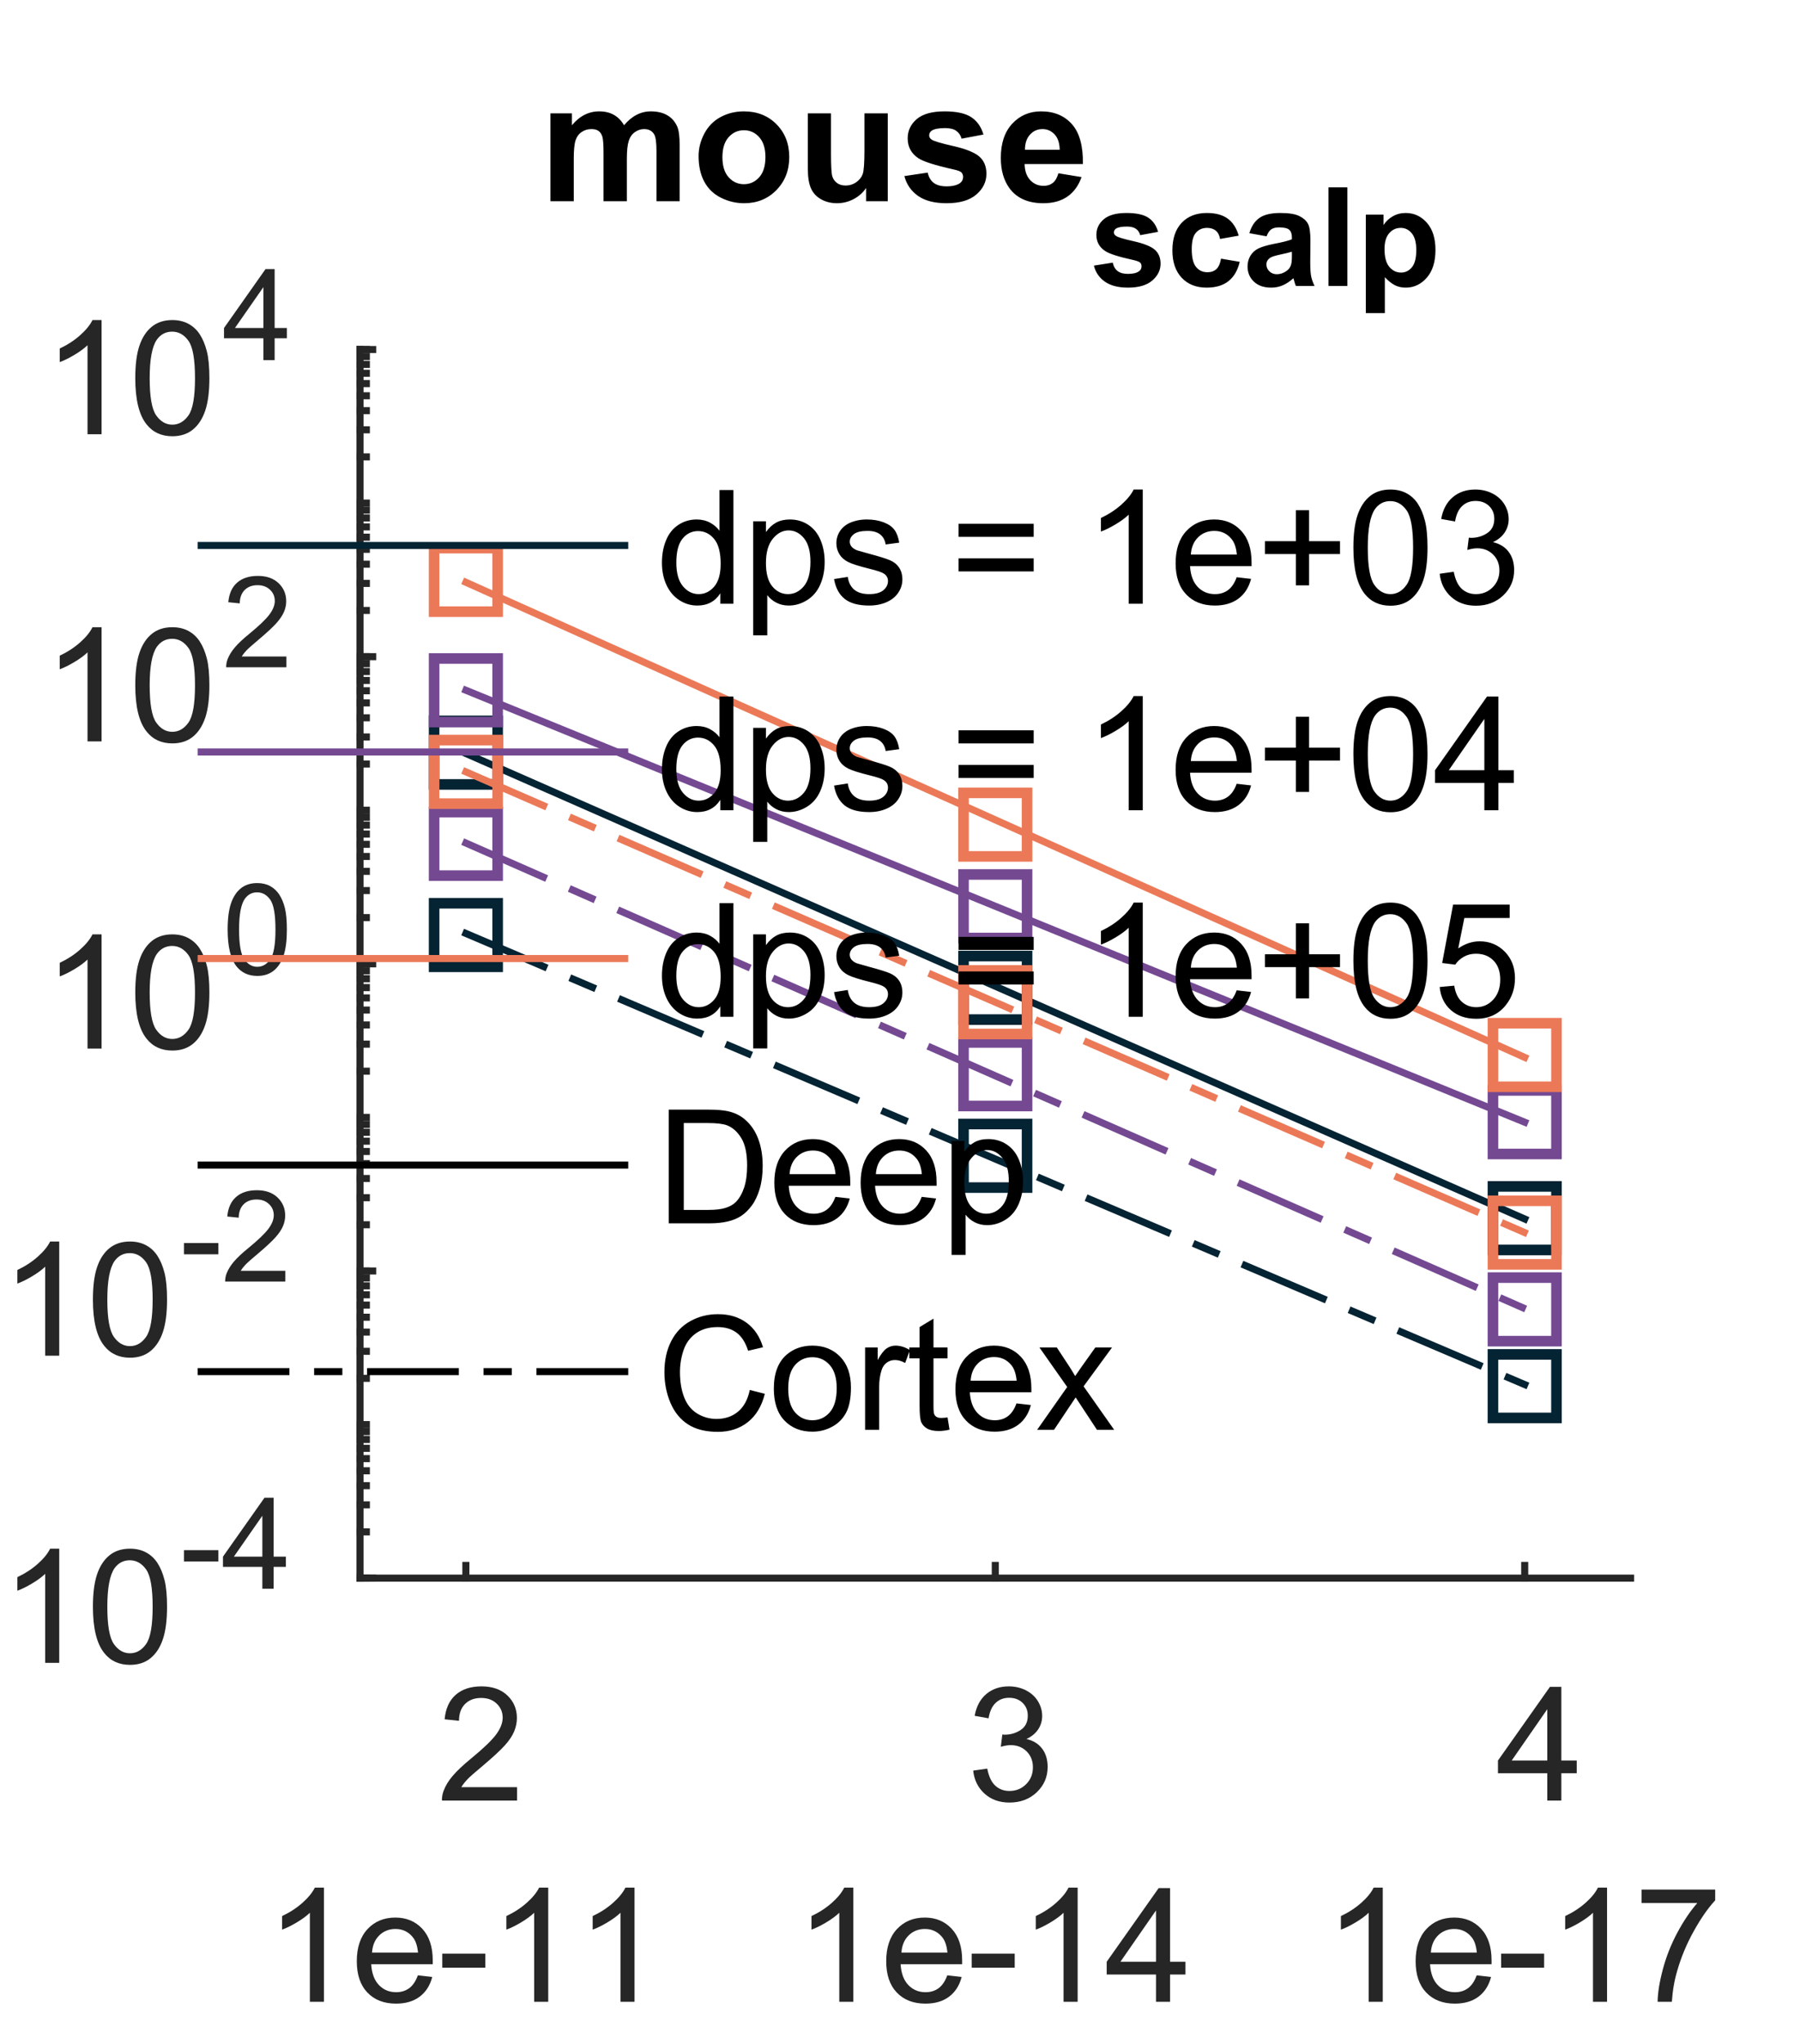 <?xml version="1.0"?>
<!DOCTYPE svg PUBLIC '-//W3C//DTD SVG 1.0//EN'
          'http://www.w3.org/TR/2001/REC-SVG-20010904/DTD/svg10.dtd'>
<svg xmlns:xlink="http://www.w3.org/1999/xlink" style="fill-opacity:1; color-rendering:auto; color-interpolation:auto; text-rendering:auto; stroke:black; stroke-linecap:square; stroke-miterlimit:10; shape-rendering:auto; stroke-opacity:1; fill:black; stroke-dasharray:none; font-weight:normal; stroke-width:1; font-family:'Dialog'; font-style:normal; stroke-linejoin:miter; font-size:12px; stroke-dashoffset:0; image-rendering:auto;" width="170" height="193" xmlns="http://www.w3.org/2000/svg"
><rect width="100%" height="100%" fill="#808080" stroke="none"/><!--Generated by the Batik Graphics2D SVG Generator--><defs id="genericDefs"
  /><g
  ><defs id="defs1"
    ><clipPath clipPathUnits="userSpaceOnUse" id="clipPath1"
      ><path d="M0 0 L170 0 L170 193 L0 193 L0 0 Z"
      /></clipPath
    ></defs
    ><g style="fill:white; stroke:white;"
    ><rect x="0" y="0" width="170" style="clip-path:url(#clipPath1); stroke:none;" height="193"
    /></g
    ><g style="fill:white; text-rendering:optimizeSpeed; color-rendering:optimizeSpeed; image-rendering:optimizeSpeed; shape-rendering:crispEdges; stroke:white; color-interpolation:sRGB;"
    ><rect x="0" width="170" height="193" y="0" style="stroke:none;"
      /><path style="stroke:none;" d="M34 149 L154 149 L154 33 L34 33 Z"
    /></g
    ><g style="fill:rgb(38,38,38); text-rendering:geometricPrecision; image-rendering:optimizeQuality; color-rendering:optimizeQuality; stroke-linejoin:round; stroke:rgb(38,38,38); color-interpolation:linearRGB; stroke-width:0.667;"
    ><line y2="149" style="fill:none;" x1="34" x2="154" y1="149"
      /><line y2="147.8" style="fill:none;" x1="44" x2="44" y1="149"
      /><line y2="147.8" style="fill:none;" x1="94" x2="94" y1="149"
      /><line y2="147.8" style="fill:none;" x1="144" x2="144" y1="149"
    /></g
    ><g transform="translate(25,170)" style="font-size:14.667px; fill:rgb(38,38,38); text-rendering:geometricPrecision; image-rendering:optimizeQuality; color-rendering:optimizeQuality; font-family:'SansSerif'; stroke:rgb(38,38,38); color-interpolation:linearRGB;"
    ><path style="stroke:none;" d="M23.835 -1.266 L23.835 0 L16.741 0 Q16.725 -0.469 16.897 -0.922 Q17.163 -1.641 17.765 -2.344 Q18.366 -3.047 19.491 -3.969 Q21.241 -5.406 21.858 -6.242 Q22.475 -7.078 22.475 -7.828 Q22.475 -8.609 21.913 -9.148 Q21.35 -9.688 20.444 -9.688 Q19.491 -9.688 18.921 -9.117 Q18.35 -8.547 18.35 -7.531 L16.991 -7.672 Q17.132 -9.188 18.038 -9.984 Q18.944 -10.781 20.475 -10.781 Q22.022 -10.781 22.921 -9.922 Q23.819 -9.062 23.819 -7.797 Q23.819 -7.156 23.561 -6.531 Q23.303 -5.906 22.686 -5.219 Q22.069 -4.531 20.647 -3.328 Q19.46 -2.344 19.124 -1.984 Q18.788 -1.625 18.569 -1.266 L23.835 -1.266 Z"
    /></g
    ><g transform="translate(25,189)" style="font-size:14.667px; fill:rgb(38,38,38); text-rendering:geometricPrecision; image-rendering:optimizeQuality; color-rendering:optimizeQuality; font-family:'SansSerif'; stroke:rgb(38,38,38); color-interpolation:linearRGB;"
    ><path style="stroke:none;" d="M5.594 0 L4.266 0 L4.266 -8.406 Q3.797 -7.953 3.023 -7.492 Q2.25 -7.031 1.641 -6.812 L1.641 -8.094 Q2.734 -8.609 3.562 -9.344 Q4.391 -10.078 4.734 -10.781 L5.594 -10.781 L5.594 0 ZM14.464 -2.5 L15.823 -2.344 Q15.511 -1.141 14.636 -0.484 Q13.761 0.172 12.401 0.172 Q10.698 0.172 9.698 -0.875 Q8.698 -1.922 8.698 -3.828 Q8.698 -5.781 9.714 -6.867 Q10.729 -7.953 12.339 -7.953 Q13.901 -7.953 14.886 -6.891 Q15.87 -5.828 15.87 -3.906 Q15.87 -3.781 15.87 -3.547 L10.057 -3.547 Q10.136 -2.266 10.784 -1.586 Q11.432 -0.906 12.417 -0.906 Q13.136 -0.906 13.651 -1.289 Q14.167 -1.672 14.464 -2.5 ZM10.136 -4.641 L14.479 -4.641 Q14.386 -5.625 13.979 -6.109 Q13.354 -6.875 12.354 -6.875 Q11.432 -6.875 10.815 -6.266 Q10.198 -5.656 10.136 -4.641 ZM16.771 -3.219 L16.771 -4.547 L20.834 -4.547 L20.834 -3.219 L16.771 -3.219 ZM26.777 0 L25.448 0 L25.448 -8.406 Q24.98 -7.953 24.206 -7.492 Q23.433 -7.031 22.823 -6.812 L22.823 -8.094 Q23.917 -8.609 24.745 -9.344 Q25.573 -10.078 25.917 -10.781 L26.777 -10.781 L26.777 0 ZM34.928 0 L33.6 0 L33.6 -8.406 Q33.131 -7.953 32.357 -7.492 Q31.584 -7.031 30.975 -6.812 L30.975 -8.094 Q32.068 -8.609 32.897 -9.344 Q33.725 -10.078 34.068 -10.781 L34.928 -10.781 L34.928 0 Z"
    /></g
    ><g transform="translate(75,170)" style="font-size:14.667px; fill:rgb(38,38,38); text-rendering:geometricPrecision; image-rendering:optimizeQuality; color-rendering:optimizeQuality; font-family:'SansSerif'; stroke:rgb(38,38,38); color-interpolation:linearRGB;"
    ><path style="stroke:none;" d="M16.913 -2.828 L18.241 -3.016 Q18.46 -1.891 19.007 -1.398 Q19.553 -0.906 20.335 -0.906 Q21.272 -0.906 21.913 -1.547 Q22.553 -2.188 22.553 -3.141 Q22.553 -4.047 21.96 -4.641 Q21.366 -5.234 20.444 -5.234 Q20.069 -5.234 19.522 -5.078 L19.663 -6.234 Q19.803 -6.219 19.882 -6.219 Q20.725 -6.219 21.397 -6.664 Q22.069 -7.109 22.069 -8.016 Q22.069 -8.75 21.577 -9.227 Q21.085 -9.703 20.303 -9.703 Q19.538 -9.703 19.03 -9.219 Q18.522 -8.734 18.366 -7.766 L17.053 -8 Q17.288 -9.328 18.147 -10.055 Q19.007 -10.781 20.272 -10.781 Q21.163 -10.781 21.897 -10.406 Q22.632 -10.031 23.03 -9.375 Q23.428 -8.719 23.428 -7.984 Q23.428 -7.297 23.053 -6.727 Q22.678 -6.156 21.944 -5.812 Q22.897 -5.594 23.421 -4.906 Q23.944 -4.219 23.944 -3.172 Q23.944 -1.766 22.921 -0.789 Q21.897 0.188 20.335 0.188 Q18.913 0.188 17.983 -0.656 Q17.053 -1.5 16.913 -2.828 Z"
    /></g
    ><g transform="translate(75,189)" style="font-size:14.667px; fill:rgb(38,38,38); text-rendering:geometricPrecision; image-rendering:optimizeQuality; color-rendering:optimizeQuality; font-family:'SansSerif'; stroke:rgb(38,38,38); color-interpolation:linearRGB;"
    ><path style="stroke:none;" d="M5.594 0 L4.266 0 L4.266 -8.406 Q3.797 -7.953 3.023 -7.492 Q2.25 -7.031 1.641 -6.812 L1.641 -8.094 Q2.734 -8.609 3.562 -9.344 Q4.391 -10.078 4.734 -10.781 L5.594 -10.781 L5.594 0 ZM14.464 -2.5 L15.823 -2.344 Q15.511 -1.141 14.636 -0.484 Q13.761 0.172 12.401 0.172 Q10.698 0.172 9.698 -0.875 Q8.698 -1.922 8.698 -3.828 Q8.698 -5.781 9.714 -6.867 Q10.729 -7.953 12.339 -7.953 Q13.901 -7.953 14.886 -6.891 Q15.87 -5.828 15.87 -3.906 Q15.87 -3.781 15.87 -3.547 L10.057 -3.547 Q10.136 -2.266 10.784 -1.586 Q11.432 -0.906 12.417 -0.906 Q13.136 -0.906 13.651 -1.289 Q14.167 -1.672 14.464 -2.5 ZM10.136 -4.641 L14.479 -4.641 Q14.386 -5.625 13.979 -6.109 Q13.354 -6.875 12.354 -6.875 Q11.432 -6.875 10.815 -6.266 Q10.198 -5.656 10.136 -4.641 ZM16.771 -3.219 L16.771 -4.547 L20.834 -4.547 L20.834 -3.219 L16.771 -3.219 ZM26.777 0 L25.448 0 L25.448 -8.406 Q24.98 -7.953 24.206 -7.492 Q23.433 -7.031 22.823 -6.812 L22.823 -8.094 Q23.917 -8.609 24.745 -9.344 Q25.573 -10.078 25.917 -10.781 L26.777 -10.781 L26.777 0 ZM34.178 0 L34.178 -2.578 L29.521 -2.578 L29.521 -3.781 L34.428 -10.734 L35.506 -10.734 L35.506 -3.781 L36.959 -3.781 L36.959 -2.578 L35.506 -2.578 L35.506 0 L34.178 0 ZM34.178 -3.781 L34.178 -8.625 L30.818 -3.781 L34.178 -3.781 Z"
    /></g
    ><g transform="translate(125,170)" style="font-size:14.667px; fill:rgb(38,38,38); text-rendering:geometricPrecision; image-rendering:optimizeQuality; color-rendering:optimizeQuality; font-family:'SansSerif'; stroke:rgb(38,38,38); color-interpolation:linearRGB;"
    ><path style="stroke:none;" d="M21.132 0 L21.132 -2.578 L16.475 -2.578 L16.475 -3.781 L21.382 -10.734 L22.46 -10.734 L22.46 -3.781 L23.913 -3.781 L23.913 -2.578 L22.46 -2.578 L22.46 0 L21.132 0 ZM21.132 -3.781 L21.132 -8.625 L17.772 -3.781 L21.132 -3.781 Z"
    /></g
    ><g transform="translate(125,189)" style="font-size:14.667px; fill:rgb(38,38,38); text-rendering:geometricPrecision; image-rendering:optimizeQuality; color-rendering:optimizeQuality; font-family:'SansSerif'; stroke:rgb(38,38,38); color-interpolation:linearRGB;"
    ><path style="stroke:none;" d="M5.594 0 L4.266 0 L4.266 -8.406 Q3.797 -7.953 3.023 -7.492 Q2.25 -7.031 1.641 -6.812 L1.641 -8.094 Q2.734 -8.609 3.562 -9.344 Q4.391 -10.078 4.734 -10.781 L5.594 -10.781 L5.594 0 ZM14.464 -2.5 L15.823 -2.344 Q15.511 -1.141 14.636 -0.484 Q13.761 0.172 12.401 0.172 Q10.698 0.172 9.698 -0.875 Q8.698 -1.922 8.698 -3.828 Q8.698 -5.781 9.714 -6.867 Q10.729 -7.953 12.339 -7.953 Q13.901 -7.953 14.886 -6.891 Q15.87 -5.828 15.87 -3.906 Q15.87 -3.781 15.87 -3.547 L10.057 -3.547 Q10.136 -2.266 10.784 -1.586 Q11.432 -0.906 12.417 -0.906 Q13.136 -0.906 13.651 -1.289 Q14.167 -1.672 14.464 -2.5 ZM10.136 -4.641 L14.479 -4.641 Q14.386 -5.625 13.979 -6.109 Q13.354 -6.875 12.354 -6.875 Q11.432 -6.875 10.815 -6.266 Q10.198 -5.656 10.136 -4.641 ZM16.771 -3.219 L16.771 -4.547 L20.834 -4.547 L20.834 -3.219 L16.771 -3.219 ZM26.777 0 L25.448 0 L25.448 -8.406 Q24.98 -7.953 24.206 -7.492 Q23.433 -7.031 22.823 -6.812 L22.823 -8.094 Q23.917 -8.609 24.745 -9.344 Q25.573 -10.078 25.917 -10.781 L26.777 -10.781 L26.777 0 ZM30.037 -9.328 L30.037 -10.594 L36.99 -10.594 L36.99 -9.578 Q35.975 -8.484 34.967 -6.672 Q33.959 -4.859 33.412 -2.953 Q33.006 -1.609 32.897 0 L31.553 0 Q31.568 -1.266 32.045 -3.062 Q32.522 -4.859 33.412 -6.523 Q34.303 -8.188 35.303 -9.328 L30.037 -9.328 Z"
    /></g
    ><g style="fill:rgb(38,38,38); text-rendering:geometricPrecision; image-rendering:optimizeQuality; color-rendering:optimizeQuality; stroke-linejoin:round; stroke:rgb(38,38,38); color-interpolation:linearRGB; stroke-width:0.667;"
    ><line y2="33" style="fill:none;" x1="34" x2="34" y1="149"
      /><line y2="149" style="fill:none;" x1="34" x2="35.2" y1="149"
      /><line y2="120" style="fill:none;" x1="34" x2="35.2" y1="120"
      /><line y2="91" style="fill:none;" x1="34" x2="35.2" y1="91"
      /><line y2="62" style="fill:none;" x1="34" x2="35.2" y1="62"
      /><line y2="33" style="fill:none;" x1="34" x2="35.2" y1="33"
      /><line y2="149" style="fill:none;" x1="34" x2="34.6" y1="149"
      /><line y2="144.635" style="fill:none;" x1="34" x2="34.6" y1="144.635"
      /><line y2="142.082" style="fill:none;" x1="34" x2="34.6" y1="142.082"
      /><line y2="140.27" style="fill:none;" x1="34" x2="34.6" y1="140.27"
      /><line y2="138.865" style="fill:none;" x1="34" x2="34.6" y1="138.865"
      /><line y2="137.717" style="fill:none;" x1="34" x2="34.6" y1="137.717"
      /><line y2="136.746" style="fill:none;" x1="34" x2="34.6" y1="136.746"
      /><line y2="135.905" style="fill:none;" x1="34" x2="34.6" y1="135.905"
      /><line y2="135.163" style="fill:none;" x1="34" x2="34.6" y1="135.163"
      /><line y2="134.5" style="fill:none;" x1="34" x2="34.6" y1="134.5"
      /><line y2="130.135" style="fill:none;" x1="34" x2="34.6" y1="130.135"
      /><line y2="127.582" style="fill:none;" x1="34" x2="34.6" y1="127.582"
      /><line y2="125.77" style="fill:none;" x1="34" x2="34.6" y1="125.77"
      /><line y2="124.365" style="fill:none;" x1="34" x2="34.6" y1="124.365"
      /><line y2="123.217" style="fill:none;" x1="34" x2="34.6" y1="123.217"
      /><line y2="122.246" style="fill:none;" x1="34" x2="34.6" y1="122.246"
      /><line y2="121.405" style="fill:none;" x1="34" x2="34.6" y1="121.405"
      /><line y2="120.663" style="fill:none;" x1="34" x2="34.6" y1="120.663"
      /><line y2="120" style="fill:none;" x1="34" x2="34.6" y1="120"
      /><line y2="115.635" style="fill:none;" x1="34" x2="34.6" y1="115.635"
      /><line y2="113.082" style="fill:none;" x1="34" x2="34.6" y1="113.082"
      /><line y2="111.27" style="fill:none;" x1="34" x2="34.6" y1="111.27"
      /><line y2="109.865" style="fill:none;" x1="34" x2="34.6" y1="109.865"
      /><line y2="108.717" style="fill:none;" x1="34" x2="34.6" y1="108.717"
      /><line y2="107.746" style="fill:none;" x1="34" x2="34.6" y1="107.746"
      /><line y2="106.905" style="fill:none;" x1="34" x2="34.6" y1="106.905"
      /><line y2="106.163" style="fill:none;" x1="34" x2="34.6" y1="106.163"
      /><line y2="105.5" style="fill:none;" x1="34" x2="34.6" y1="105.5"
      /><line y2="101.135" style="fill:none;" x1="34" x2="34.6" y1="101.135"
      /><line y2="98.582" style="fill:none;" x1="34" x2="34.6" y1="98.582"
      /><line y2="96.77" style="fill:none;" x1="34" x2="34.6" y1="96.77"
      /><line y2="95.365" style="fill:none;" x1="34" x2="34.6" y1="95.365"
      /><line y2="94.217" style="fill:none;" x1="34" x2="34.6" y1="94.217"
      /><line y2="93.246" style="fill:none;" x1="34" x2="34.6" y1="93.246"
      /><line y2="92.405" style="fill:none;" x1="34" x2="34.6" y1="92.405"
      /><line y2="91.663" style="fill:none;" x1="34" x2="34.6" y1="91.663"
      /><line y2="91" style="fill:none;" x1="34" x2="34.6" y1="91"
      /><line y2="86.635" style="fill:none;" x1="34" x2="34.6" y1="86.635"
      /><line y2="84.082" style="fill:none;" x1="34" x2="34.6" y1="84.082"
      /><line y2="82.27" style="fill:none;" x1="34" x2="34.6" y1="82.27"
      /><line y2="80.865" style="fill:none;" x1="34" x2="34.6" y1="80.865"
      /><line y2="79.717" style="fill:none;" x1="34" x2="34.6" y1="79.717"
      /><line y2="78.746" style="fill:none;" x1="34" x2="34.6" y1="78.746"
      /><line y2="77.905" style="fill:none;" x1="34" x2="34.6" y1="77.905"
      /><line y2="77.163" style="fill:none;" x1="34" x2="34.6" y1="77.163"
      /><line y2="76.5" style="fill:none;" x1="34" x2="34.6" y1="76.5"
      /><line y2="72.135" style="fill:none;" x1="34" x2="34.6" y1="72.135"
      /><line y2="69.582" style="fill:none;" x1="34" x2="34.6" y1="69.582"
      /><line y2="67.77" style="fill:none;" x1="34" x2="34.6" y1="67.77"
      /><line y2="66.365" style="fill:none;" x1="34" x2="34.6" y1="66.365"
      /><line y2="65.217" style="fill:none;" x1="34" x2="34.6" y1="65.217"
      /><line y2="64.246" style="fill:none;" x1="34" x2="34.6" y1="64.246"
      /><line y2="63.405" style="fill:none;" x1="34" x2="34.6" y1="63.405"
      /><line y2="62.663" style="fill:none;" x1="34" x2="34.6" y1="62.663"
      /><line y2="62" style="fill:none;" x1="34" x2="34.6" y1="62"
      /><line y2="57.635" style="fill:none;" x1="34" x2="34.6" y1="57.635"
      /><line y2="55.082" style="fill:none;" x1="34" x2="34.6" y1="55.082"
      /><line y2="53.27" style="fill:none;" x1="34" x2="34.6" y1="53.27"
      /><line y2="51.865" style="fill:none;" x1="34" x2="34.6" y1="51.865"
      /><line y2="50.717" style="fill:none;" x1="34" x2="34.6" y1="50.717"
      /><line y2="49.746" style="fill:none;" x1="34" x2="34.6" y1="49.746"
      /><line y2="48.905" style="fill:none;" x1="34" x2="34.6" y1="48.905"
      /><line y2="48.163" style="fill:none;" x1="34" x2="34.6" y1="48.163"
      /><line y2="47.5" style="fill:none;" x1="34" x2="34.6" y1="47.5"
      /><line y2="43.135" style="fill:none;" x1="34" x2="34.6" y1="43.135"
      /><line y2="40.582" style="fill:none;" x1="34" x2="34.6" y1="40.582"
      /><line y2="38.77" style="fill:none;" x1="34" x2="34.6" y1="38.77"
      /><line y2="37.365" style="fill:none;" x1="34" x2="34.6" y1="37.365"
      /><line y2="36.217" style="fill:none;" x1="34" x2="34.6" y1="36.217"
      /><line y2="35.246" style="fill:none;" x1="34" x2="34.6" y1="35.246"
      /><line y2="34.405" style="fill:none;" x1="34" x2="34.6" y1="34.405"
      /><line y2="33.663" style="fill:none;" x1="34" x2="34.6" y1="33.663"
      /><line y2="33" style="fill:none;" x1="34" x2="34.6" y1="33"
    /></g
    ><g transform="translate(0,157)" style="font-size:14.667px; fill:rgb(38,38,38); text-rendering:geometricPrecision; image-rendering:optimizeQuality; color-rendering:optimizeQuality; font-family:'SansSerif'; stroke:rgb(38,38,38); color-interpolation:linearRGB;"
    ><path style="stroke:none;" d="M5.594 0 L4.266 0 L4.266 -8.406 Q3.797 -7.953 3.023 -7.492 Q2.25 -7.031 1.641 -6.812 L1.641 -8.094 Q2.734 -8.609 3.562 -9.344 Q4.391 -10.078 4.734 -10.781 L5.594 -10.781 L5.594 0 ZM8.776 -5.297 Q8.776 -7.203 9.167 -8.359 Q9.557 -9.516 10.331 -10.148 Q11.104 -10.781 12.276 -10.781 Q13.136 -10.781 13.792 -10.43 Q14.448 -10.078 14.87 -9.43 Q15.292 -8.781 15.534 -7.836 Q15.776 -6.891 15.776 -5.297 Q15.776 -3.406 15.386 -2.242 Q14.995 -1.078 14.221 -0.445 Q13.448 0.188 12.276 0.188 Q10.729 0.188 9.839 -0.938 Q8.776 -2.266 8.776 -5.297 ZM10.136 -5.297 Q10.136 -2.656 10.753 -1.781 Q11.37 -0.906 12.276 -0.906 Q13.182 -0.906 13.8 -1.781 Q14.417 -2.656 14.417 -5.297 Q14.417 -7.953 13.8 -8.82 Q13.182 -9.688 12.261 -9.688 Q11.354 -9.688 10.807 -8.922 Q10.136 -7.938 10.136 -5.297 Z"
    /></g
    ><g transform="translate(17,150)" style="font-size:11.733px; fill:rgb(38,38,38); text-rendering:geometricPrecision; image-rendering:optimizeQuality; color-rendering:optimizeQuality; font-family:'SansSerif'; stroke:rgb(38,38,38); color-interpolation:linearRGB;"
    ><path style="stroke:none;" d="M0.375 -2.578 L0.375 -3.641 L3.625 -3.641 L3.625 -2.578 L0.375 -2.578 ZM7.777 0 L7.777 -2.062 L4.059 -2.062 L4.059 -3.031 L7.981 -8.594 L8.84 -8.594 L8.84 -3.031 L9.996 -3.031 L9.996 -2.062 L8.84 -2.062 L8.84 0 L7.777 0 ZM7.777 -3.031 L7.777 -6.891 L5.09 -3.031 L7.777 -3.031 Z"
    /></g
    ><g transform="translate(0,128)" style="font-size:14.667px; fill:rgb(38,38,38); text-rendering:geometricPrecision; image-rendering:optimizeQuality; color-rendering:optimizeQuality; font-family:'SansSerif'; stroke:rgb(38,38,38); color-interpolation:linearRGB;"
    ><path style="stroke:none;" d="M5.594 0 L4.266 0 L4.266 -8.406 Q3.797 -7.953 3.023 -7.492 Q2.25 -7.031 1.641 -6.812 L1.641 -8.094 Q2.734 -8.609 3.562 -9.344 Q4.391 -10.078 4.734 -10.781 L5.594 -10.781 L5.594 0 ZM8.776 -5.297 Q8.776 -7.203 9.167 -8.359 Q9.557 -9.516 10.331 -10.148 Q11.104 -10.781 12.276 -10.781 Q13.136 -10.781 13.792 -10.43 Q14.448 -10.078 14.87 -9.43 Q15.292 -8.781 15.534 -7.836 Q15.776 -6.891 15.776 -5.297 Q15.776 -3.406 15.386 -2.242 Q14.995 -1.078 14.221 -0.445 Q13.448 0.188 12.276 0.188 Q10.729 0.188 9.839 -0.938 Q8.776 -2.266 8.776 -5.297 ZM10.136 -5.297 Q10.136 -2.656 10.753 -1.781 Q11.37 -0.906 12.276 -0.906 Q13.182 -0.906 13.8 -1.781 Q14.417 -2.656 14.417 -5.297 Q14.417 -7.953 13.8 -8.82 Q13.182 -9.688 12.261 -9.688 Q11.354 -9.688 10.807 -8.922 Q10.136 -7.938 10.136 -5.297 Z"
    /></g
    ><g transform="translate(17,121)" style="font-size:11.733px; fill:rgb(38,38,38); text-rendering:geometricPrecision; image-rendering:optimizeQuality; color-rendering:optimizeQuality; font-family:'SansSerif'; stroke:rgb(38,38,38); color-interpolation:linearRGB;"
    ><path style="stroke:none;" d="M0.375 -2.578 L0.375 -3.641 L3.625 -3.641 L3.625 -2.578 L0.375 -2.578 ZM9.949 -1.016 L9.949 0 L4.262 0 Q4.262 -0.375 4.387 -0.734 Q4.606 -1.312 5.082 -1.875 Q5.559 -2.438 6.465 -3.172 Q7.871 -4.328 8.363 -5 Q8.856 -5.672 8.856 -6.266 Q8.856 -6.891 8.402 -7.32 Q7.949 -7.75 7.231 -7.75 Q6.465 -7.75 6.012 -7.297 Q5.559 -6.844 5.543 -6.031 L4.465 -6.141 Q4.574 -7.359 5.301 -7.992 Q6.027 -8.625 7.262 -8.625 Q8.496 -8.625 9.215 -7.938 Q9.934 -7.25 9.934 -6.234 Q9.934 -5.719 9.723 -5.227 Q9.512 -4.734 9.02 -4.18 Q8.527 -3.625 7.402 -2.672 Q6.449 -1.875 6.176 -1.586 Q5.902 -1.297 5.731 -1.016 L9.949 -1.016 Z"
    /></g
    ><g transform="translate(4,99)" style="font-size:14.667px; fill:rgb(38,38,38); text-rendering:geometricPrecision; image-rendering:optimizeQuality; color-rendering:optimizeQuality; font-family:'SansSerif'; stroke:rgb(38,38,38); color-interpolation:linearRGB;"
    ><path style="stroke:none;" d="M5.594 0 L4.266 0 L4.266 -8.406 Q3.797 -7.953 3.023 -7.492 Q2.25 -7.031 1.641 -6.812 L1.641 -8.094 Q2.734 -8.609 3.562 -9.344 Q4.391 -10.078 4.734 -10.781 L5.594 -10.781 L5.594 0 ZM8.776 -5.297 Q8.776 -7.203 9.167 -8.359 Q9.557 -9.516 10.331 -10.148 Q11.104 -10.781 12.276 -10.781 Q13.136 -10.781 13.792 -10.43 Q14.448 -10.078 14.87 -9.43 Q15.292 -8.781 15.534 -7.836 Q15.776 -6.891 15.776 -5.297 Q15.776 -3.406 15.386 -2.242 Q14.995 -1.078 14.221 -0.445 Q13.448 0.188 12.276 0.188 Q10.729 0.188 9.839 -0.938 Q8.776 -2.266 8.776 -5.297 ZM10.136 -5.297 Q10.136 -2.656 10.753 -1.781 Q11.37 -0.906 12.276 -0.906 Q13.182 -0.906 13.8 -1.781 Q14.417 -2.656 14.417 -5.297 Q14.417 -7.953 13.8 -8.82 Q13.182 -9.688 12.261 -9.688 Q11.354 -9.688 10.807 -8.922 Q10.136 -7.938 10.136 -5.297 Z"
    /></g
    ><g transform="translate(21,92)" style="font-size:11.733px; fill:rgb(38,38,38); text-rendering:geometricPrecision; image-rendering:optimizeQuality; color-rendering:optimizeQuality; font-family:'SansSerif'; stroke:rgb(38,38,38); color-interpolation:linearRGB;"
    ><path style="stroke:none;" d="M0.5 -4.234 Q0.5 -5.766 0.812 -6.695 Q1.125 -7.625 1.742 -8.125 Q2.359 -8.625 3.297 -8.625 Q3.984 -8.625 4.508 -8.344 Q5.031 -8.062 5.375 -7.539 Q5.719 -7.016 5.906 -6.266 Q6.094 -5.516 6.094 -4.234 Q6.094 -2.719 5.789 -1.797 Q5.484 -0.875 4.867 -0.367 Q4.25 0.141 3.297 0.141 Q2.062 0.141 1.344 -0.75 Q0.5 -1.812 0.5 -4.234 ZM1.578 -4.234 Q1.578 -2.125 2.078 -1.422 Q2.578 -0.719 3.297 -0.719 Q4.031 -0.719 4.523 -1.422 Q5.016 -2.125 5.016 -4.234 Q5.016 -6.359 4.523 -7.055 Q4.031 -7.75 3.281 -7.75 Q2.562 -7.75 2.125 -7.141 Q1.578 -6.359 1.578 -4.234 Z"
    /></g
    ><g transform="translate(4,70)" style="font-size:14.667px; fill:rgb(38,38,38); text-rendering:geometricPrecision; image-rendering:optimizeQuality; color-rendering:optimizeQuality; font-family:'SansSerif'; stroke:rgb(38,38,38); color-interpolation:linearRGB;"
    ><path style="stroke:none;" d="M5.594 0 L4.266 0 L4.266 -8.406 Q3.797 -7.953 3.023 -7.492 Q2.25 -7.031 1.641 -6.812 L1.641 -8.094 Q2.734 -8.609 3.562 -9.344 Q4.391 -10.078 4.734 -10.781 L5.594 -10.781 L5.594 0 ZM8.776 -5.297 Q8.776 -7.203 9.167 -8.359 Q9.557 -9.516 10.331 -10.148 Q11.104 -10.781 12.276 -10.781 Q13.136 -10.781 13.792 -10.43 Q14.448 -10.078 14.87 -9.43 Q15.292 -8.781 15.534 -7.836 Q15.776 -6.891 15.776 -5.297 Q15.776 -3.406 15.386 -2.242 Q14.995 -1.078 14.221 -0.445 Q13.448 0.188 12.276 0.188 Q10.729 0.188 9.839 -0.938 Q8.776 -2.266 8.776 -5.297 ZM10.136 -5.297 Q10.136 -2.656 10.753 -1.781 Q11.37 -0.906 12.276 -0.906 Q13.182 -0.906 13.8 -1.781 Q14.417 -2.656 14.417 -5.297 Q14.417 -7.953 13.8 -8.82 Q13.182 -9.688 12.261 -9.688 Q11.354 -9.688 10.807 -8.922 Q10.136 -7.938 10.136 -5.297 Z"
    /></g
    ><g transform="translate(21,63)" style="font-size:11.733px; fill:rgb(38,38,38); text-rendering:geometricPrecision; image-rendering:optimizeQuality; color-rendering:optimizeQuality; font-family:'SansSerif'; stroke:rgb(38,38,38); color-interpolation:linearRGB;"
    ><path style="stroke:none;" d="M6.047 -1.016 L6.047 0 L0.359 0 Q0.359 -0.375 0.484 -0.734 Q0.703 -1.312 1.18 -1.875 Q1.656 -2.438 2.562 -3.172 Q3.969 -4.328 4.461 -5 Q4.953 -5.672 4.953 -6.266 Q4.953 -6.891 4.5 -7.32 Q4.047 -7.75 3.328 -7.75 Q2.562 -7.75 2.109 -7.297 Q1.656 -6.844 1.641 -6.031 L0.562 -6.141 Q0.672 -7.359 1.398 -7.992 Q2.125 -8.625 3.359 -8.625 Q4.594 -8.625 5.312 -7.938 Q6.031 -7.25 6.031 -6.234 Q6.031 -5.719 5.82 -5.227 Q5.609 -4.734 5.117 -4.18 Q4.625 -3.625 3.5 -2.672 Q2.547 -1.875 2.273 -1.586 Q2 -1.297 1.828 -1.016 L6.047 -1.016 Z"
    /></g
    ><g transform="translate(4,41)" style="font-size:14.667px; fill:rgb(38,38,38); text-rendering:geometricPrecision; image-rendering:optimizeQuality; color-rendering:optimizeQuality; font-family:'SansSerif'; stroke:rgb(38,38,38); color-interpolation:linearRGB;"
    ><path style="stroke:none;" d="M5.594 0 L4.266 0 L4.266 -8.406 Q3.797 -7.953 3.023 -7.492 Q2.25 -7.031 1.641 -6.812 L1.641 -8.094 Q2.734 -8.609 3.562 -9.344 Q4.391 -10.078 4.734 -10.781 L5.594 -10.781 L5.594 0 ZM8.776 -5.297 Q8.776 -7.203 9.167 -8.359 Q9.557 -9.516 10.331 -10.148 Q11.104 -10.781 12.276 -10.781 Q13.136 -10.781 13.792 -10.43 Q14.448 -10.078 14.87 -9.43 Q15.292 -8.781 15.534 -7.836 Q15.776 -6.891 15.776 -5.297 Q15.776 -3.406 15.386 -2.242 Q14.995 -1.078 14.221 -0.445 Q13.448 0.188 12.276 0.188 Q10.729 0.188 9.839 -0.938 Q8.776 -2.266 8.776 -5.297 ZM10.136 -5.297 Q10.136 -2.656 10.753 -1.781 Q11.37 -0.906 12.276 -0.906 Q13.182 -0.906 13.8 -1.781 Q14.417 -2.656 14.417 -5.297 Q14.417 -7.953 13.8 -8.82 Q13.182 -9.688 12.261 -9.688 Q11.354 -9.688 10.807 -8.922 Q10.136 -7.938 10.136 -5.297 Z"
    /></g
    ><g transform="translate(21,34)" style="font-size:11.733px; fill:rgb(38,38,38); text-rendering:geometricPrecision; image-rendering:optimizeQuality; color-rendering:optimizeQuality; font-family:'SansSerif'; stroke:rgb(38,38,38); color-interpolation:linearRGB;"
    ><path style="stroke:none;" d="M3.875 0 L3.875 -2.062 L0.156 -2.062 L0.156 -3.031 L4.078 -8.594 L4.938 -8.594 L4.938 -3.031 L6.094 -3.031 L6.094 -2.062 L4.938 -2.062 L4.938 0 L3.875 0 ZM3.875 -3.031 L3.875 -6.891 L1.188 -3.031 L3.875 -3.031 Z"
    /></g
    ><g transform="translate(51,19)" style="font-size:16.133px; text-rendering:geometricPrecision; image-rendering:optimizeQuality; color-rendering:optimizeQuality; font-family:'SansSerif'; color-interpolation:linearRGB; font-weight:bold;"
    ><path style="stroke:none;" d="M0.984 -8.297 L3.016 -8.297 L3.016 -7.172 Q4.094 -8.484 5.594 -8.484 Q6.391 -8.484 6.977 -8.156 Q7.562 -7.828 7.938 -7.172 Q8.484 -7.828 9.117 -8.156 Q9.75 -8.484 10.469 -8.484 Q11.391 -8.484 12.023 -8.117 Q12.656 -7.75 12.969 -7.031 Q13.188 -6.5 13.188 -5.312 L13.188 0 L11 0 L11 -4.75 Q11 -5.984 10.766 -6.344 Q10.469 -6.812 9.828 -6.812 Q9.375 -6.812 8.969 -6.531 Q8.562 -6.25 8.383 -5.703 Q8.203 -5.156 8.203 -3.984 L8.203 0 L6 0 L6 -4.547 Q6 -5.766 5.883 -6.117 Q5.766 -6.469 5.523 -6.641 Q5.281 -6.812 4.859 -6.812 Q4.344 -6.812 3.938 -6.539 Q3.531 -6.266 3.359 -5.75 Q3.188 -5.234 3.188 -4.031 L3.188 0 L0.984 0 L0.984 -8.297 ZM14.978 -4.266 Q14.978 -5.359 15.517 -6.383 Q16.056 -7.406 17.049 -7.945 Q18.041 -8.484 19.26 -8.484 Q21.135 -8.484 22.338 -7.266 Q23.541 -6.047 23.541 -4.172 Q23.541 -2.297 22.33 -1.055 Q21.119 0.188 19.275 0.188 Q18.135 0.188 17.096 -0.328 Q16.056 -0.844 15.517 -1.844 Q14.978 -2.844 14.978 -4.266 ZM17.228 -4.156 Q17.228 -2.922 17.814 -2.266 Q18.4 -1.609 19.26 -1.609 Q20.119 -1.609 20.705 -2.266 Q21.291 -2.922 21.291 -4.172 Q21.291 -5.391 20.705 -6.047 Q20.119 -6.703 19.26 -6.703 Q18.4 -6.703 17.814 -6.047 Q17.228 -5.391 17.228 -4.156 ZM30.797 0 L30.797 -1.25 Q30.344 -0.578 29.609 -0.195 Q28.875 0.188 28.047 0.188 Q27.219 0.188 26.555 -0.18 Q25.891 -0.547 25.594 -1.211 Q25.297 -1.875 25.297 -3.047 L25.297 -8.297 L27.484 -8.297 L27.484 -4.484 Q27.484 -2.734 27.609 -2.344 Q27.734 -1.953 28.055 -1.719 Q28.375 -1.484 28.859 -1.484 Q29.422 -1.484 29.867 -1.797 Q30.312 -2.109 30.477 -2.562 Q30.641 -3.016 30.641 -4.797 L30.641 -8.297 L32.844 -8.297 L32.844 0 L30.797 0 ZM34.412 -2.375 L36.615 -2.703 Q36.756 -2.062 37.186 -1.734 Q37.615 -1.406 38.397 -1.406 Q39.24 -1.406 39.678 -1.719 Q39.959 -1.938 39.959 -2.297 Q39.959 -2.547 39.803 -2.719 Q39.647 -2.875 39.069 -3 Q36.412 -3.594 35.709 -4.078 Q34.725 -4.75 34.725 -5.938 Q34.725 -7.016 35.576 -7.75 Q36.428 -8.484 38.209 -8.484 Q39.912 -8.484 40.74 -7.93 Q41.569 -7.375 41.881 -6.297 L39.819 -5.906 Q39.678 -6.391 39.311 -6.648 Q38.944 -6.906 38.256 -6.906 Q37.381 -6.906 37.006 -6.672 Q36.756 -6.5 36.756 -6.219 Q36.756 -5.984 36.975 -5.828 Q37.272 -5.609 39.029 -5.211 Q40.787 -4.812 41.475 -4.234 Q42.162 -3.641 42.162 -2.594 Q42.162 -1.453 41.209 -0.633 Q40.256 0.188 38.397 0.188 Q36.694 0.188 35.709 -0.5 Q34.725 -1.188 34.412 -2.375 ZM48.958 -2.641 L51.146 -2.281 Q50.724 -1.078 49.818 -0.445 Q48.911 0.188 47.536 0.188 Q45.38 0.188 44.333 -1.234 Q43.521 -2.359 43.521 -4.094 Q43.521 -6.156 44.599 -7.32 Q45.677 -8.484 47.318 -8.484 Q49.177 -8.484 50.247 -7.266 Q51.318 -6.047 51.271 -3.516 L45.771 -3.516 Q45.786 -2.547 46.294 -2 Q46.802 -1.453 47.568 -1.453 Q48.083 -1.453 48.435 -1.734 Q48.786 -2.016 48.958 -2.641 ZM49.083 -4.859 Q49.068 -5.812 48.599 -6.312 Q48.13 -6.812 47.458 -6.812 Q46.74 -6.812 46.271 -6.281 Q45.802 -5.766 45.802 -4.859 L49.083 -4.859 Z"
    /></g
    ><g transform="translate(103,27)" style="font-size:12.907px; text-rendering:geometricPrecision; image-rendering:optimizeQuality; color-rendering:optimizeQuality; font-family:'SansSerif'; color-interpolation:linearRGB; font-weight:bold;"
    ><path style="stroke:none;" d="M0.312 -1.922 L2.094 -2.203 Q2.203 -1.672 2.555 -1.406 Q2.906 -1.141 3.531 -1.141 Q4.234 -1.141 4.578 -1.391 Q4.812 -1.562 4.812 -1.859 Q4.812 -2.062 4.688 -2.203 Q4.547 -2.328 4.094 -2.438 Q1.938 -2.906 1.359 -3.312 Q0.547 -3.859 0.547 -4.828 Q0.547 -5.703 1.242 -6.297 Q1.938 -6.891 3.391 -6.891 Q4.781 -6.891 5.453 -6.445 Q6.125 -6 6.375 -5.109 L4.688 -4.797 Q4.578 -5.188 4.281 -5.398 Q3.984 -5.609 3.422 -5.609 Q2.719 -5.609 2.406 -5.422 Q2.203 -5.281 2.203 -5.047 Q2.203 -4.859 2.391 -4.734 Q2.625 -4.547 4.055 -4.227 Q5.484 -3.906 6.047 -3.438 Q6.609 -2.953 6.609 -2.109 Q6.609 -1.188 5.828 -0.516 Q5.047 0.156 3.531 0.156 Q2.156 0.156 1.352 -0.406 Q0.547 -0.969 0.312 -1.922 ZM13.99 -4.75 L12.225 -4.438 Q12.147 -4.953 11.826 -5.219 Q11.506 -5.484 11.006 -5.484 Q10.35 -5.484 9.951 -5.031 Q9.553 -4.578 9.553 -3.484 Q9.553 -2.297 9.959 -1.797 Q10.365 -1.297 11.037 -1.297 Q11.553 -1.297 11.873 -1.586 Q12.194 -1.875 12.319 -2.578 L14.084 -2.281 Q13.803 -1.078 13.029 -0.461 Q12.256 0.156 10.959 0.156 Q9.475 0.156 8.6 -0.781 Q7.725 -1.719 7.725 -3.359 Q7.725 -5.031 8.6 -5.961 Q9.475 -6.891 10.99 -6.891 Q12.225 -6.891 12.951 -6.359 Q13.678 -5.828 13.99 -4.75 ZM16.621 -4.688 L14.996 -4.984 Q15.278 -5.953 15.942 -6.422 Q16.606 -6.891 17.918 -6.891 Q19.121 -6.891 19.699 -6.609 Q20.278 -6.328 20.52 -5.891 Q20.762 -5.453 20.762 -4.297 L20.746 -2.219 Q20.746 -1.328 20.832 -0.906 Q20.918 -0.484 21.153 0 L19.387 0 Q19.309 -0.172 19.215 -0.531 Q19.168 -0.688 19.153 -0.734 Q18.684 -0.297 18.168 -0.07 Q17.653 0.156 17.059 0.156 Q16.012 0.156 15.418 -0.414 Q14.824 -0.984 14.824 -1.844 Q14.824 -2.406 15.098 -2.859 Q15.371 -3.312 15.864 -3.547 Q16.356 -3.781 17.278 -3.969 Q18.528 -4.203 19.012 -4.406 L19.012 -4.578 Q19.012 -5.094 18.754 -5.312 Q18.496 -5.531 17.793 -5.531 Q17.324 -5.531 17.059 -5.344 Q16.793 -5.156 16.621 -4.688 ZM19.012 -3.234 Q18.668 -3.125 17.926 -2.969 Q17.184 -2.812 16.949 -2.656 Q16.606 -2.406 16.606 -2.031 Q16.606 -1.656 16.887 -1.383 Q17.168 -1.109 17.59 -1.109 Q18.074 -1.109 18.512 -1.422 Q18.84 -1.656 18.934 -2.016 Q19.012 -2.234 19.012 -2.875 L19.012 -3.234 ZM22.471 0 L22.471 -9.312 L24.252 -9.312 L24.252 0 L22.471 0 ZM25.994 -6.734 L27.666 -6.734 L27.666 -5.75 Q27.994 -6.266 28.541 -6.578 Q29.088 -6.891 29.76 -6.891 Q30.947 -6.891 31.76 -5.969 Q32.572 -5.047 32.572 -3.406 Q32.572 -1.719 31.752 -0.781 Q30.932 0.156 29.76 0.156 Q29.197 0.156 28.744 -0.07 Q28.291 -0.297 27.791 -0.828 L27.791 2.562 L25.994 2.562 L25.994 -6.734 ZM27.76 -3.484 Q27.76 -2.344 28.213 -1.805 Q28.666 -1.266 29.322 -1.266 Q29.932 -1.266 30.346 -1.766 Q30.76 -2.266 30.76 -3.391 Q30.76 -4.453 30.338 -4.969 Q29.916 -5.484 29.291 -5.484 Q28.635 -5.484 28.197 -4.977 Q27.76 -4.469 27.76 -3.484 Z"
    /></g
    ><g transform="translate(44,71.062)" style="stroke-linecap:butt; fill:rgb(4,35,51); text-rendering:geometricPrecision; color-rendering:optimizeQuality; image-rendering:optimizeQuality; color-interpolation:linearRGB; stroke:rgb(4,35,51);"
    ><path style="fill:none;" d="M-3 -3 L-3 3 L3 3 L3 -3 Z"
      /><path d="M-3 -3 L-3 3 L3 3 L3 -3 Z" style="fill:none;" transform="translate(50,22.203)"
      /><path d="M-3 -3 L-3 3 L3 3 L3 -3 Z" style="fill:none;" transform="translate(100,43.953)"
      /><path transform="translate(-44,-71.062)" style="fill:none; stroke-width:0.667; fill-rule:evenodd; stroke-linejoin:round;" d="M44 71.138 L94 93.115 L144 115.091"
      /><path d="M-3 -3 L-3 3 L3 3 L3 -3 Z" style="fill:none; stroke:rgb(116,73,146);" transform="translate(0,-5.891)"
      /><path d="M-3 -3 L-3 3 L3 3 L3 -3 Z" style="fill:none; stroke:rgb(116,73,146);" transform="translate(50,14.5)"
      /><path d="M-3 -3 L-3 3 L3 3 L3 -3 Z" style="fill:none; stroke:rgb(116,73,146);" transform="translate(100,34.891)"
    /></g
    ><g style="stroke-linecap:butt; fill:rgb(116,73,146); text-rendering:geometricPrecision; image-rendering:optimizeQuality; color-rendering:optimizeQuality; stroke-linejoin:round; stroke:rgb(116,73,146); color-interpolation:linearRGB; stroke-width:0.667;"
    ><path d="M44 65.172 L94 85.562 L144 105.953" style="fill:none; fill-rule:evenodd;"
    /></g
    ><g transform="translate(44,54.75)" style="stroke-linecap:butt; fill:rgb(235,121,88); text-rendering:geometricPrecision; color-rendering:optimizeQuality; image-rendering:optimizeQuality; color-interpolation:linearRGB; stroke:rgb(235,121,88);"
    ><path style="fill:none;" d="M-3 -3 L-3 3 L3 3 L3 -3 Z"
      /><path d="M-3 -3 L-3 3 L3 3 L3 -3 Z" style="fill:none;" transform="translate(50,23.109)"
      /><path d="M-3 -3 L-3 3 L3 3 L3 -3 Z" style="fill:none;" transform="translate(100,44.859)"
      /><path transform="translate(-44,-54.75)" style="fill:none; stroke-width:0.667; fill-rule:evenodd; stroke-linejoin:round;" d="M44 54.977 L94 77.406 L144 99.836"
      /><path d="M-3 -3 L-3 3 L3 3 L3 -3 Z" style="fill:none; stroke:rgb(4,35,51);" transform="translate(0,33.531)"
      /><path d="M-3 -3 L-3 3 L3 3 L3 -3 Z" style="fill:none; stroke:rgb(4,35,51);" transform="translate(50,54.375)"
      /><path d="M-3 -3 L-3 3 L3 3 L3 -3 Z" style="fill:none; stroke:rgb(4,35,51);" transform="translate(100,76.125)"
    /></g
    ><g style="stroke-linecap:butt; fill:rgb(4,35,51); text-rendering:geometricPrecision; image-rendering:optimizeQuality; color-rendering:optimizeQuality; stroke-linejoin:bevel; stroke-dasharray:8,3,2,3; stroke:rgb(4,35,51); color-interpolation:linearRGB; stroke-width:0.667; stroke-miterlimit:1;"
    ><path d="M44 88.13 L94 109.427 L144 130.724" style="fill:none; fill-rule:evenodd;"
    /></g
    ><g transform="translate(44,79.672)" style="stroke-linecap:butt; fill:rgb(116,73,146); text-rendering:geometricPrecision; color-rendering:optimizeQuality; image-rendering:optimizeQuality; color-interpolation:linearRGB; stroke:rgb(116,73,146);"
    ><path style="fill:none;" d="M-3 -3 L-3 3 L3 3 L3 -3 Z"
      /><path d="M-3 -3 L-3 3 L3 3 L3 -3 Z" style="fill:none;" transform="translate(50,21.75)"
      /><path d="M-3 -3 L-3 3 L3 3 L3 -3 Z" style="fill:none;" transform="translate(100,43.953)"
    /></g
    ><g style="stroke-linecap:butt; fill:rgb(116,73,146); text-rendering:geometricPrecision; image-rendering:optimizeQuality; color-rendering:optimizeQuality; stroke-linejoin:bevel; stroke-dasharray:8,3,2,3; stroke:rgb(116,73,146); color-interpolation:linearRGB; stroke-width:0.667; stroke-miterlimit:1;"
    ><path d="M44 79.596 L94 101.573 L144 123.549" style="fill:none; fill-rule:evenodd;"
    /></g
    ><g transform="translate(44,72.875)" style="stroke-linecap:butt; fill:rgb(235,121,88); text-rendering:geometricPrecision; color-rendering:optimizeQuality; image-rendering:optimizeQuality; color-interpolation:linearRGB; stroke:rgb(235,121,88);"
    ><path style="fill:none;" d="M-3 -3 L-3 3 L3 3 L3 -3 Z"
      /><path d="M-3 -3 L-3 3 L3 3 L3 -3 Z" style="fill:none;" transform="translate(50,21.75)"
      /><path d="M-3 -3 L-3 3 L3 3 L3 -3 Z" style="fill:none;" transform="translate(100,43.5)"
    /></g
    ><g style="stroke-linecap:butt; fill:rgb(235,121,88); text-rendering:geometricPrecision; image-rendering:optimizeQuality; color-rendering:optimizeQuality; stroke-linejoin:bevel; stroke-dasharray:8,3,2,3; stroke:rgb(235,121,88); color-interpolation:linearRGB; stroke-width:0.667; stroke-miterlimit:1;"
    ><path d="M44 72.875 L94 94.625 L144 116.375" style="fill:none; fill-rule:evenodd;"
    /></g
    ><g transform="translate(62,51.5)" style="font-size:14.667px; text-rendering:geometricPrecision; color-rendering:optimizeQuality; image-rendering:optimizeQuality; font-family:'SansSerif'; color-interpolation:linearRGB;"
    ><path style="stroke:none;" d="M6.031 5.5 L6.031 4.516 Q5.297 5.672 3.859 5.672 Q2.938 5.672 2.156 5.164 Q1.375 4.656 0.945 3.734 Q0.516 2.812 0.516 1.625 Q0.516 0.453 0.906 -0.492 Q1.297 -1.438 2.07 -1.945 Q2.844 -2.453 3.797 -2.453 Q4.5 -2.453 5.055 -2.156 Q5.609 -1.859 5.953 -1.391 L5.953 -5.234 L7.266 -5.234 L7.266 5.5 L6.031 5.5 ZM1.875 1.625 Q1.875 3.109 2.5 3.852 Q3.125 4.594 3.984 4.594 Q4.844 4.594 5.453 3.883 Q6.062 3.172 6.062 1.734 Q6.062 0.125 5.445 -0.617 Q4.828 -1.359 3.922 -1.359 Q3.047 -1.359 2.461 -0.641 Q1.875 0.078 1.875 1.625 ZM9.136 8.484 L9.136 -2.281 L10.339 -2.281 L10.339 -1.266 Q10.761 -1.859 11.3 -2.156 Q11.839 -2.453 12.604 -2.453 Q13.589 -2.453 14.354 -1.938 Q15.12 -1.422 15.503 -0.492 Q15.886 0.438 15.886 1.547 Q15.886 2.75 15.464 3.703 Q15.042 4.656 14.221 5.164 Q13.401 5.672 12.495 5.672 Q11.839 5.672 11.315 5.398 Q10.792 5.125 10.464 4.688 L10.464 8.484 L9.136 8.484 ZM10.339 1.656 Q10.339 3.156 10.948 3.875 Q11.557 4.594 12.417 4.594 Q13.292 4.594 13.917 3.852 Q14.542 3.109 14.542 1.547 Q14.542 0.062 13.932 -0.68 Q13.323 -1.422 12.479 -1.422 Q11.636 -1.422 10.987 -0.633 Q10.339 0.156 10.339 1.656 ZM16.771 3.172 L18.068 2.969 Q18.177 3.75 18.677 4.172 Q19.177 4.594 20.084 4.594 Q20.99 4.594 21.427 4.227 Q21.865 3.859 21.865 3.359 Q21.865 2.906 21.474 2.656 Q21.209 2.469 20.13 2.203 Q18.677 1.844 18.122 1.57 Q17.568 1.297 17.279 0.828 Q16.99 0.359 16.99 -0.219 Q16.99 -0.734 17.224 -1.18 Q17.459 -1.625 17.865 -1.906 Q18.177 -2.141 18.709 -2.297 Q19.24 -2.453 19.849 -2.453 Q20.755 -2.453 21.451 -2.188 Q22.146 -1.922 22.474 -1.477 Q22.802 -1.031 22.927 -0.266 L21.646 -0.094 Q21.552 -0.703 21.13 -1.039 Q20.709 -1.375 19.943 -1.375 Q19.037 -1.375 18.646 -1.07 Q18.255 -0.766 18.255 -0.359 Q18.255 -0.109 18.412 0.094 Q18.584 0.312 18.927 0.453 Q19.115 0.516 20.084 0.781 Q21.49 1.156 22.044 1.391 Q22.599 1.625 22.912 2.086 Q23.224 2.547 23.224 3.219 Q23.224 3.875 22.841 4.453 Q22.459 5.031 21.732 5.352 Q21.005 5.672 20.084 5.672 Q18.568 5.672 17.779 5.047 Q16.99 4.422 16.771 3.172 ZM35.624 -0.812 L28.53 -0.812 L28.53 -2.047 L35.624 -2.047 L35.624 -0.812 ZM35.624 2.453 L28.53 2.453 L28.53 1.219 L35.624 1.219 L35.624 2.453 ZM45.927 5.5 L44.599 5.5 L44.599 -2.906 Q44.13 -2.453 43.357 -1.992 Q42.583 -1.531 41.974 -1.312 L41.974 -2.594 Q43.068 -3.109 43.896 -3.844 Q44.724 -4.578 45.068 -5.281 L45.927 -5.281 L45.927 5.5 ZM54.797 3 L56.156 3.156 Q55.844 4.359 54.969 5.016 Q54.094 5.672 52.734 5.672 Q51.031 5.672 50.031 4.625 Q49.031 3.578 49.031 1.672 Q49.031 -0.281 50.047 -1.367 Q51.062 -2.453 52.672 -2.453 Q54.234 -2.453 55.219 -1.391 Q56.203 -0.328 56.203 1.594 Q56.203 1.719 56.203 1.953 L50.391 1.953 Q50.469 3.234 51.117 3.914 Q51.766 4.594 52.75 4.594 Q53.469 4.594 53.984 4.211 Q54.5 3.828 54.797 3 ZM50.469 0.859 L54.812 0.859 Q54.719 -0.125 54.312 -0.609 Q53.688 -1.375 52.688 -1.375 Q51.766 -1.375 51.148 -0.766 Q50.531 -0.156 50.469 0.859 ZM60.386 3.766 L60.386 0.812 L57.464 0.812 L57.464 -0.406 L60.386 -0.406 L60.386 -3.328 L61.636 -3.328 L61.636 -0.406 L64.557 -0.406 L64.557 0.812 L61.636 0.812 L61.636 3.766 L60.386 3.766 ZM65.82 0.203 Q65.82 -1.703 66.21 -2.859 Q66.601 -4.016 67.374 -4.648 Q68.148 -5.281 69.32 -5.281 Q70.179 -5.281 70.835 -4.93 Q71.491 -4.578 71.913 -3.93 Q72.335 -3.281 72.577 -2.336 Q72.82 -1.391 72.82 0.203 Q72.82 2.094 72.429 3.258 Q72.038 4.422 71.265 5.055 Q70.491 5.688 69.32 5.688 Q67.773 5.688 66.882 4.562 Q65.82 3.234 65.82 0.203 ZM67.179 0.203 Q67.179 2.844 67.796 3.719 Q68.413 4.594 69.32 4.594 Q70.226 4.594 70.843 3.719 Q71.46 2.844 71.46 0.203 Q71.46 -2.453 70.843 -3.32 Q70.226 -4.188 69.304 -4.188 Q68.398 -4.188 67.851 -3.422 Q67.179 -2.438 67.179 0.203 ZM73.971 2.672 L75.299 2.484 Q75.517 3.609 76.064 4.102 Q76.611 4.594 77.392 4.594 Q78.33 4.594 78.971 3.953 Q79.611 3.312 79.611 2.359 Q79.611 1.453 79.017 0.859 Q78.424 0.266 77.502 0.266 Q77.127 0.266 76.58 0.422 L76.721 -0.734 Q76.861 -0.719 76.939 -0.719 Q77.783 -0.719 78.455 -1.164 Q79.127 -1.609 79.127 -2.516 Q79.127 -3.25 78.635 -3.727 Q78.142 -4.203 77.361 -4.203 Q76.596 -4.203 76.088 -3.719 Q75.58 -3.234 75.424 -2.266 L74.111 -2.5 Q74.346 -3.828 75.205 -4.555 Q76.064 -5.281 77.33 -5.281 Q78.221 -5.281 78.955 -4.906 Q79.689 -4.531 80.088 -3.875 Q80.486 -3.219 80.486 -2.484 Q80.486 -1.797 80.111 -1.227 Q79.736 -0.656 79.002 -0.312 Q79.955 -0.094 80.478 0.594 Q81.002 1.281 81.002 2.328 Q81.002 3.734 79.978 4.711 Q78.955 5.688 77.392 5.688 Q75.971 5.688 75.041 4.844 Q74.111 4 73.971 2.672 Z"
    /></g
    ><g style="stroke-linecap:butt; fill:rgb(4,35,51); text-rendering:geometricPrecision; image-rendering:optimizeQuality; color-rendering:optimizeQuality; stroke-linejoin:round; stroke:rgb(4,35,51); color-interpolation:linearRGB; stroke-width:0.667;"
    ><line y2="51.5" style="fill:none;" x1="19" x2="59" y1="51.5"
    /></g
    ><g transform="translate(62,71)" style="font-size:14.667px; text-rendering:geometricPrecision; color-rendering:optimizeQuality; image-rendering:optimizeQuality; font-family:'SansSerif'; color-interpolation:linearRGB;"
    ><path style="stroke:none;" d="M6.031 5.5 L6.031 4.516 Q5.297 5.672 3.859 5.672 Q2.938 5.672 2.156 5.164 Q1.375 4.656 0.945 3.734 Q0.516 2.812 0.516 1.625 Q0.516 0.453 0.906 -0.492 Q1.297 -1.438 2.07 -1.945 Q2.844 -2.453 3.797 -2.453 Q4.5 -2.453 5.055 -2.156 Q5.609 -1.859 5.953 -1.391 L5.953 -5.234 L7.266 -5.234 L7.266 5.5 L6.031 5.5 ZM1.875 1.625 Q1.875 3.109 2.5 3.852 Q3.125 4.594 3.984 4.594 Q4.844 4.594 5.453 3.883 Q6.062 3.172 6.062 1.734 Q6.062 0.125 5.445 -0.617 Q4.828 -1.359 3.922 -1.359 Q3.047 -1.359 2.461 -0.641 Q1.875 0.078 1.875 1.625 ZM9.136 8.484 L9.136 -2.281 L10.339 -2.281 L10.339 -1.266 Q10.761 -1.859 11.3 -2.156 Q11.839 -2.453 12.604 -2.453 Q13.589 -2.453 14.354 -1.938 Q15.12 -1.422 15.503 -0.492 Q15.886 0.438 15.886 1.547 Q15.886 2.75 15.464 3.703 Q15.042 4.656 14.221 5.164 Q13.401 5.672 12.495 5.672 Q11.839 5.672 11.315 5.398 Q10.792 5.125 10.464 4.688 L10.464 8.484 L9.136 8.484 ZM10.339 1.656 Q10.339 3.156 10.948 3.875 Q11.557 4.594 12.417 4.594 Q13.292 4.594 13.917 3.852 Q14.542 3.109 14.542 1.547 Q14.542 0.062 13.932 -0.68 Q13.323 -1.422 12.479 -1.422 Q11.636 -1.422 10.987 -0.633 Q10.339 0.156 10.339 1.656 ZM16.771 3.172 L18.068 2.969 Q18.177 3.75 18.677 4.172 Q19.177 4.594 20.084 4.594 Q20.99 4.594 21.427 4.227 Q21.865 3.859 21.865 3.359 Q21.865 2.906 21.474 2.656 Q21.209 2.469 20.13 2.203 Q18.677 1.844 18.122 1.57 Q17.568 1.297 17.279 0.828 Q16.99 0.359 16.99 -0.219 Q16.99 -0.734 17.224 -1.18 Q17.459 -1.625 17.865 -1.906 Q18.177 -2.141 18.709 -2.297 Q19.24 -2.453 19.849 -2.453 Q20.755 -2.453 21.451 -2.188 Q22.146 -1.922 22.474 -1.477 Q22.802 -1.031 22.927 -0.266 L21.646 -0.094 Q21.552 -0.703 21.13 -1.039 Q20.709 -1.375 19.943 -1.375 Q19.037 -1.375 18.646 -1.07 Q18.255 -0.766 18.255 -0.359 Q18.255 -0.109 18.412 0.094 Q18.584 0.312 18.927 0.453 Q19.115 0.516 20.084 0.781 Q21.49 1.156 22.044 1.391 Q22.599 1.625 22.912 2.086 Q23.224 2.547 23.224 3.219 Q23.224 3.875 22.841 4.453 Q22.459 5.031 21.732 5.352 Q21.005 5.672 20.084 5.672 Q18.568 5.672 17.779 5.047 Q16.99 4.422 16.771 3.172 ZM35.624 -0.812 L28.53 -0.812 L28.53 -2.047 L35.624 -2.047 L35.624 -0.812 ZM35.624 2.453 L28.53 2.453 L28.53 1.219 L35.624 1.219 L35.624 2.453 ZM45.927 5.5 L44.599 5.5 L44.599 -2.906 Q44.13 -2.453 43.357 -1.992 Q42.583 -1.531 41.974 -1.312 L41.974 -2.594 Q43.068 -3.109 43.896 -3.844 Q44.724 -4.578 45.068 -5.281 L45.927 -5.281 L45.927 5.5 ZM54.797 3 L56.156 3.156 Q55.844 4.359 54.969 5.016 Q54.094 5.672 52.734 5.672 Q51.031 5.672 50.031 4.625 Q49.031 3.578 49.031 1.672 Q49.031 -0.281 50.047 -1.367 Q51.062 -2.453 52.672 -2.453 Q54.234 -2.453 55.219 -1.391 Q56.203 -0.328 56.203 1.594 Q56.203 1.719 56.203 1.953 L50.391 1.953 Q50.469 3.234 51.117 3.914 Q51.766 4.594 52.75 4.594 Q53.469 4.594 53.984 4.211 Q54.5 3.828 54.797 3 ZM50.469 0.859 L54.812 0.859 Q54.719 -0.125 54.312 -0.609 Q53.688 -1.375 52.688 -1.375 Q51.766 -1.375 51.148 -0.766 Q50.531 -0.156 50.469 0.859 ZM60.386 3.766 L60.386 0.812 L57.464 0.812 L57.464 -0.406 L60.386 -0.406 L60.386 -3.328 L61.636 -3.328 L61.636 -0.406 L64.557 -0.406 L64.557 0.812 L61.636 0.812 L61.636 3.766 L60.386 3.766 ZM65.82 0.203 Q65.82 -1.703 66.21 -2.859 Q66.601 -4.016 67.374 -4.648 Q68.148 -5.281 69.32 -5.281 Q70.179 -5.281 70.835 -4.93 Q71.491 -4.578 71.913 -3.93 Q72.335 -3.281 72.577 -2.336 Q72.82 -1.391 72.82 0.203 Q72.82 2.094 72.429 3.258 Q72.038 4.422 71.265 5.055 Q70.491 5.688 69.32 5.688 Q67.773 5.688 66.882 4.562 Q65.82 3.234 65.82 0.203 ZM67.179 0.203 Q67.179 2.844 67.796 3.719 Q68.413 4.594 69.32 4.594 Q70.226 4.594 70.843 3.719 Q71.46 2.844 71.46 0.203 Q71.46 -2.453 70.843 -3.32 Q70.226 -4.188 69.304 -4.188 Q68.398 -4.188 67.851 -3.422 Q67.179 -2.438 67.179 0.203 ZM78.189 5.5 L78.189 2.922 L73.533 2.922 L73.533 1.719 L78.439 -5.234 L79.517 -5.234 L79.517 1.719 L80.971 1.719 L80.971 2.922 L79.517 2.922 L79.517 5.5 L78.189 5.5 ZM78.189 1.719 L78.189 -3.125 L74.83 1.719 L78.189 1.719 Z"
    /></g
    ><g style="stroke-linecap:butt; fill:rgb(116,73,146); text-rendering:geometricPrecision; image-rendering:optimizeQuality; color-rendering:optimizeQuality; stroke-linejoin:round; stroke:rgb(116,73,146); color-interpolation:linearRGB; stroke-width:0.667;"
    ><line y2="71" style="fill:none;" x1="19" x2="59" y1="71"
    /></g
    ><g transform="translate(62,90.5)" style="font-size:14.667px; text-rendering:geometricPrecision; color-rendering:optimizeQuality; image-rendering:optimizeQuality; font-family:'SansSerif'; color-interpolation:linearRGB;"
    ><path style="stroke:none;" d="M6.031 5.5 L6.031 4.516 Q5.297 5.672 3.859 5.672 Q2.938 5.672 2.156 5.164 Q1.375 4.656 0.945 3.734 Q0.516 2.812 0.516 1.625 Q0.516 0.453 0.906 -0.492 Q1.297 -1.438 2.07 -1.945 Q2.844 -2.453 3.797 -2.453 Q4.5 -2.453 5.055 -2.156 Q5.609 -1.859 5.953 -1.391 L5.953 -5.234 L7.266 -5.234 L7.266 5.5 L6.031 5.5 ZM1.875 1.625 Q1.875 3.109 2.5 3.852 Q3.125 4.594 3.984 4.594 Q4.844 4.594 5.453 3.883 Q6.062 3.172 6.062 1.734 Q6.062 0.125 5.445 -0.617 Q4.828 -1.359 3.922 -1.359 Q3.047 -1.359 2.461 -0.641 Q1.875 0.078 1.875 1.625 ZM9.136 8.484 L9.136 -2.281 L10.339 -2.281 L10.339 -1.266 Q10.761 -1.859 11.3 -2.156 Q11.839 -2.453 12.604 -2.453 Q13.589 -2.453 14.354 -1.938 Q15.12 -1.422 15.503 -0.492 Q15.886 0.438 15.886 1.547 Q15.886 2.75 15.464 3.703 Q15.042 4.656 14.221 5.164 Q13.401 5.672 12.495 5.672 Q11.839 5.672 11.315 5.398 Q10.792 5.125 10.464 4.688 L10.464 8.484 L9.136 8.484 ZM10.339 1.656 Q10.339 3.156 10.948 3.875 Q11.557 4.594 12.417 4.594 Q13.292 4.594 13.917 3.852 Q14.542 3.109 14.542 1.547 Q14.542 0.062 13.932 -0.68 Q13.323 -1.422 12.479 -1.422 Q11.636 -1.422 10.987 -0.633 Q10.339 0.156 10.339 1.656 ZM16.771 3.172 L18.068 2.969 Q18.177 3.75 18.677 4.172 Q19.177 4.594 20.084 4.594 Q20.99 4.594 21.427 4.227 Q21.865 3.859 21.865 3.359 Q21.865 2.906 21.474 2.656 Q21.209 2.469 20.13 2.203 Q18.677 1.844 18.122 1.57 Q17.568 1.297 17.279 0.828 Q16.99 0.359 16.99 -0.219 Q16.99 -0.734 17.224 -1.18 Q17.459 -1.625 17.865 -1.906 Q18.177 -2.141 18.709 -2.297 Q19.24 -2.453 19.849 -2.453 Q20.755 -2.453 21.451 -2.188 Q22.146 -1.922 22.474 -1.477 Q22.802 -1.031 22.927 -0.266 L21.646 -0.094 Q21.552 -0.703 21.13 -1.039 Q20.709 -1.375 19.943 -1.375 Q19.037 -1.375 18.646 -1.07 Q18.255 -0.766 18.255 -0.359 Q18.255 -0.109 18.412 0.094 Q18.584 0.312 18.927 0.453 Q19.115 0.516 20.084 0.781 Q21.49 1.156 22.044 1.391 Q22.599 1.625 22.912 2.086 Q23.224 2.547 23.224 3.219 Q23.224 3.875 22.841 4.453 Q22.459 5.031 21.732 5.352 Q21.005 5.672 20.084 5.672 Q18.568 5.672 17.779 5.047 Q16.99 4.422 16.771 3.172 ZM35.624 -0.812 L28.53 -0.812 L28.53 -2.047 L35.624 -2.047 L35.624 -0.812 ZM35.624 2.453 L28.53 2.453 L28.53 1.219 L35.624 1.219 L35.624 2.453 ZM45.927 5.5 L44.599 5.5 L44.599 -2.906 Q44.13 -2.453 43.357 -1.992 Q42.583 -1.531 41.974 -1.312 L41.974 -2.594 Q43.068 -3.109 43.896 -3.844 Q44.724 -4.578 45.068 -5.281 L45.927 -5.281 L45.927 5.5 ZM54.797 3 L56.156 3.156 Q55.844 4.359 54.969 5.016 Q54.094 5.672 52.734 5.672 Q51.031 5.672 50.031 4.625 Q49.031 3.578 49.031 1.672 Q49.031 -0.281 50.047 -1.367 Q51.062 -2.453 52.672 -2.453 Q54.234 -2.453 55.219 -1.391 Q56.203 -0.328 56.203 1.594 Q56.203 1.719 56.203 1.953 L50.391 1.953 Q50.469 3.234 51.117 3.914 Q51.766 4.594 52.75 4.594 Q53.469 4.594 53.984 4.211 Q54.5 3.828 54.797 3 ZM50.469 0.859 L54.812 0.859 Q54.719 -0.125 54.312 -0.609 Q53.688 -1.375 52.688 -1.375 Q51.766 -1.375 51.148 -0.766 Q50.531 -0.156 50.469 0.859 ZM60.386 3.766 L60.386 0.812 L57.464 0.812 L57.464 -0.406 L60.386 -0.406 L60.386 -3.328 L61.636 -3.328 L61.636 -0.406 L64.557 -0.406 L64.557 0.812 L61.636 0.812 L61.636 3.766 L60.386 3.766 ZM65.82 0.203 Q65.82 -1.703 66.21 -2.859 Q66.601 -4.016 67.374 -4.648 Q68.148 -5.281 69.32 -5.281 Q70.179 -5.281 70.835 -4.93 Q71.491 -4.578 71.913 -3.93 Q72.335 -3.281 72.577 -2.336 Q72.82 -1.391 72.82 0.203 Q72.82 2.094 72.429 3.258 Q72.038 4.422 71.265 5.055 Q70.491 5.688 69.32 5.688 Q67.773 5.688 66.882 4.562 Q65.82 3.234 65.82 0.203 ZM67.179 0.203 Q67.179 2.844 67.796 3.719 Q68.413 4.594 69.32 4.594 Q70.226 4.594 70.843 3.719 Q71.46 2.844 71.46 0.203 Q71.46 -2.453 70.843 -3.32 Q70.226 -4.188 69.304 -4.188 Q68.398 -4.188 67.851 -3.422 Q67.179 -2.438 67.179 0.203 ZM73.971 2.688 L75.346 2.562 Q75.502 3.578 76.064 4.086 Q76.627 4.594 77.424 4.594 Q78.377 4.594 79.033 3.875 Q79.689 3.156 79.689 1.984 Q79.689 0.844 79.057 0.195 Q78.424 -0.453 77.392 -0.453 Q76.752 -0.453 76.244 -0.164 Q75.736 0.125 75.439 0.578 L74.205 0.422 L75.236 -5.094 L80.58 -5.094 L80.58 -3.828 L76.299 -3.828 L75.721 -0.953 Q76.689 -1.625 77.752 -1.625 Q79.158 -1.625 80.119 -0.648 Q81.08 0.328 81.08 1.859 Q81.08 3.312 80.236 4.375 Q79.205 5.688 77.424 5.688 Q75.955 5.688 75.025 4.867 Q74.096 4.047 73.971 2.688 Z"
    /></g
    ><g style="stroke-linecap:butt; fill:rgb(235,121,88); text-rendering:geometricPrecision; image-rendering:optimizeQuality; color-rendering:optimizeQuality; stroke-linejoin:round; stroke:rgb(235,121,88); color-interpolation:linearRGB; stroke-width:0.667;"
    ><line y2="90.5" style="fill:none;" x1="19" x2="59" y1="90.5"
    /></g
    ><g transform="translate(62,110)" style="font-size:14.667px; text-rendering:geometricPrecision; color-rendering:optimizeQuality; image-rendering:optimizeQuality; font-family:'SansSerif'; color-interpolation:linearRGB;"
    ><path style="stroke:none;" d="M1.156 5.5 L1.156 -5.234 L4.859 -5.234 Q6.109 -5.234 6.766 -5.078 Q7.688 -4.875 8.344 -4.312 Q9.188 -3.594 9.609 -2.477 Q10.031 -1.359 10.031 0.078 Q10.031 1.297 9.75 2.242 Q9.469 3.188 9.016 3.805 Q8.562 4.422 8.031 4.781 Q7.5 5.141 6.75 5.32 Q6 5.5 5.031 5.5 L1.156 5.5 ZM2.578 4.234 L4.875 4.234 Q5.938 4.234 6.539 4.039 Q7.141 3.844 7.5 3.484 Q8 2.969 8.281 2.117 Q8.562 1.266 8.562 0.047 Q8.562 -1.641 8.016 -2.539 Q7.469 -3.438 6.672 -3.75 Q6.094 -3.969 4.828 -3.969 L2.578 -3.969 L2.578 4.234 ZM16.897 3 L18.256 3.156 Q17.944 4.359 17.069 5.016 Q16.194 5.672 14.834 5.672 Q13.131 5.672 12.131 4.625 Q11.131 3.578 11.131 1.672 Q11.131 -0.281 12.147 -1.367 Q13.162 -2.453 14.772 -2.453 Q16.334 -2.453 17.319 -1.391 Q18.303 -0.328 18.303 1.594 Q18.303 1.719 18.303 1.953 L12.491 1.953 Q12.569 3.234 13.217 3.914 Q13.866 4.594 14.85 4.594 Q15.569 4.594 16.084 4.211 Q16.6 3.828 16.897 3 ZM12.569 0.859 L16.912 0.859 Q16.819 -0.125 16.412 -0.609 Q15.787 -1.375 14.787 -1.375 Q13.866 -1.375 13.248 -0.766 Q12.631 -0.156 12.569 0.859 ZM25.048 3 L26.407 3.156 Q26.095 4.359 25.22 5.016 Q24.345 5.672 22.985 5.672 Q21.282 5.672 20.282 4.625 Q19.282 3.578 19.282 1.672 Q19.282 -0.281 20.298 -1.367 Q21.314 -2.453 22.923 -2.453 Q24.485 -2.453 25.47 -1.391 Q26.454 -0.328 26.454 1.594 Q26.454 1.719 26.454 1.953 L20.642 1.953 Q20.72 3.234 21.368 3.914 Q22.017 4.594 23.001 4.594 Q23.72 4.594 24.235 4.211 Q24.751 3.828 25.048 3 ZM20.72 0.859 L25.064 0.859 Q24.97 -0.125 24.564 -0.609 Q23.939 -1.375 22.939 -1.375 Q22.017 -1.375 21.399 -0.766 Q20.782 -0.156 20.72 0.859 ZM27.871 8.484 L27.871 -2.281 L29.074 -2.281 L29.074 -1.266 Q29.496 -1.859 30.035 -2.156 Q30.574 -2.453 31.34 -2.453 Q32.324 -2.453 33.09 -1.938 Q33.855 -1.422 34.238 -0.492 Q34.621 0.438 34.621 1.547 Q34.621 2.75 34.199 3.703 Q33.777 4.656 32.957 5.164 Q32.136 5.672 31.23 5.672 Q30.574 5.672 30.051 5.398 Q29.527 5.125 29.199 4.688 L29.199 8.484 L27.871 8.484 ZM29.074 1.656 Q29.074 3.156 29.683 3.875 Q30.293 4.594 31.152 4.594 Q32.027 4.594 32.652 3.852 Q33.277 3.109 33.277 1.547 Q33.277 0.062 32.668 -0.68 Q32.058 -1.422 31.215 -1.422 Q30.371 -1.422 29.722 -0.633 Q29.074 0.156 29.074 1.656 Z"
    /></g
    ><g style="stroke-linecap:butt; text-rendering:geometricPrecision; color-rendering:optimizeQuality; image-rendering:optimizeQuality; stroke-linejoin:round; color-interpolation:linearRGB; stroke-width:0.667;"
    ><line y2="110" style="fill:none;" x1="19" x2="59" y1="110"
    /></g
    ><g transform="translate(62,129.5)" style="font-size:14.667px; text-rendering:geometricPrecision; color-rendering:optimizeQuality; image-rendering:optimizeQuality; font-family:'SansSerif'; color-interpolation:linearRGB;"
    ><path style="stroke:none;" d="M8.812 1.734 L10.234 2.094 Q9.797 3.844 8.633 4.766 Q7.469 5.688 5.797 5.688 Q4.062 5.688 2.969 4.977 Q1.875 4.266 1.312 2.93 Q0.75 1.594 0.75 0.047 Q0.75 -1.625 1.391 -2.875 Q2.031 -4.125 3.211 -4.773 Q4.391 -5.422 5.812 -5.422 Q7.422 -5.422 8.523 -4.602 Q9.625 -3.781 10.062 -2.297 L8.656 -1.969 Q8.281 -3.141 7.57 -3.672 Q6.859 -4.203 5.781 -4.203 Q4.547 -4.203 3.719 -3.609 Q2.891 -3.016 2.555 -2.016 Q2.219 -1.016 2.219 0.047 Q2.219 1.406 2.617 2.43 Q3.016 3.453 3.852 3.961 Q4.688 4.469 5.672 4.469 Q6.875 4.469 7.703 3.781 Q8.531 3.094 8.812 1.734 ZM11.084 1.609 Q11.084 -0.547 12.287 -1.594 Q13.287 -2.453 14.725 -2.453 Q16.334 -2.453 17.35 -1.406 Q18.366 -0.359 18.366 1.5 Q18.366 3 17.92 3.859 Q17.475 4.719 16.608 5.195 Q15.741 5.672 14.725 5.672 Q13.1 5.672 12.092 4.625 Q11.084 3.578 11.084 1.609 ZM12.444 1.609 Q12.444 3.109 13.092 3.852 Q13.741 4.594 14.725 4.594 Q15.709 4.594 16.366 3.844 Q17.022 3.094 17.022 1.562 Q17.022 0.125 16.366 -0.617 Q15.709 -1.359 14.725 -1.359 Q13.741 -1.359 13.092 -0.625 Q12.444 0.109 12.444 1.609 ZM19.704 5.5 L19.704 -2.281 L20.892 -2.281 L20.892 -1.094 Q21.345 -1.922 21.735 -2.188 Q22.126 -2.453 22.579 -2.453 Q23.251 -2.453 23.939 -2.031 L23.485 -0.812 Q23.001 -1.094 22.517 -1.094 Q22.079 -1.094 21.735 -0.836 Q21.392 -0.578 21.251 -0.109 Q21.032 0.594 21.032 1.422 L21.032 5.5 L19.704 5.5 ZM27.491 4.328 L27.678 5.484 Q27.116 5.609 26.678 5.609 Q25.96 5.609 25.561 5.375 Q25.163 5.141 25.007 4.773 Q24.85 4.406 24.85 3.219 L24.85 -1.25 L23.882 -1.25 L23.882 -2.281 L24.85 -2.281 L24.85 -4.203 L26.163 -5 L26.163 -2.281 L27.491 -2.281 L27.491 -1.25 L26.163 -1.25 L26.163 3.297 Q26.163 3.859 26.233 4.023 Q26.303 4.188 26.46 4.281 Q26.616 4.375 26.897 4.375 Q27.132 4.375 27.491 4.328 ZM34.001 3 L35.36 3.156 Q35.047 4.359 34.172 5.016 Q33.297 5.672 31.938 5.672 Q30.235 5.672 29.235 4.625 Q28.235 3.578 28.235 1.672 Q28.235 -0.281 29.25 -1.367 Q30.266 -2.453 31.875 -2.453 Q33.438 -2.453 34.422 -1.391 Q35.407 -0.328 35.407 1.594 Q35.407 1.719 35.407 1.953 L29.594 1.953 Q29.672 3.234 30.321 3.914 Q30.969 4.594 31.954 4.594 Q32.672 4.594 33.188 4.211 Q33.704 3.828 34.001 3 ZM29.672 0.859 L34.016 0.859 Q33.922 -0.125 33.516 -0.609 Q32.891 -1.375 31.891 -1.375 Q30.969 -1.375 30.352 -0.766 Q29.735 -0.156 29.672 0.859 ZM35.949 5.5 L38.792 1.453 L36.167 -2.281 L37.808 -2.281 L39.011 -0.453 Q39.339 0.062 39.542 0.422 Q39.87 -0.062 40.136 -0.438 L41.449 -2.281 L43.027 -2.281 L40.339 1.391 L43.23 5.5 L41.605 5.5 L40.011 3.078 L39.589 2.438 L37.542 5.5 L35.949 5.5 Z"
    /></g
    ><g style="stroke-linecap:butt; text-rendering:geometricPrecision; image-rendering:optimizeQuality; color-rendering:optimizeQuality; stroke-linejoin:bevel; stroke-dasharray:8,3,2,3; color-interpolation:linearRGB; stroke-width:0.667; stroke-miterlimit:1;"
    ><line y2="129.5" style="fill:none;" x1="19" x2="59" y1="129.5"
    /></g
  ></g
></svg
>
